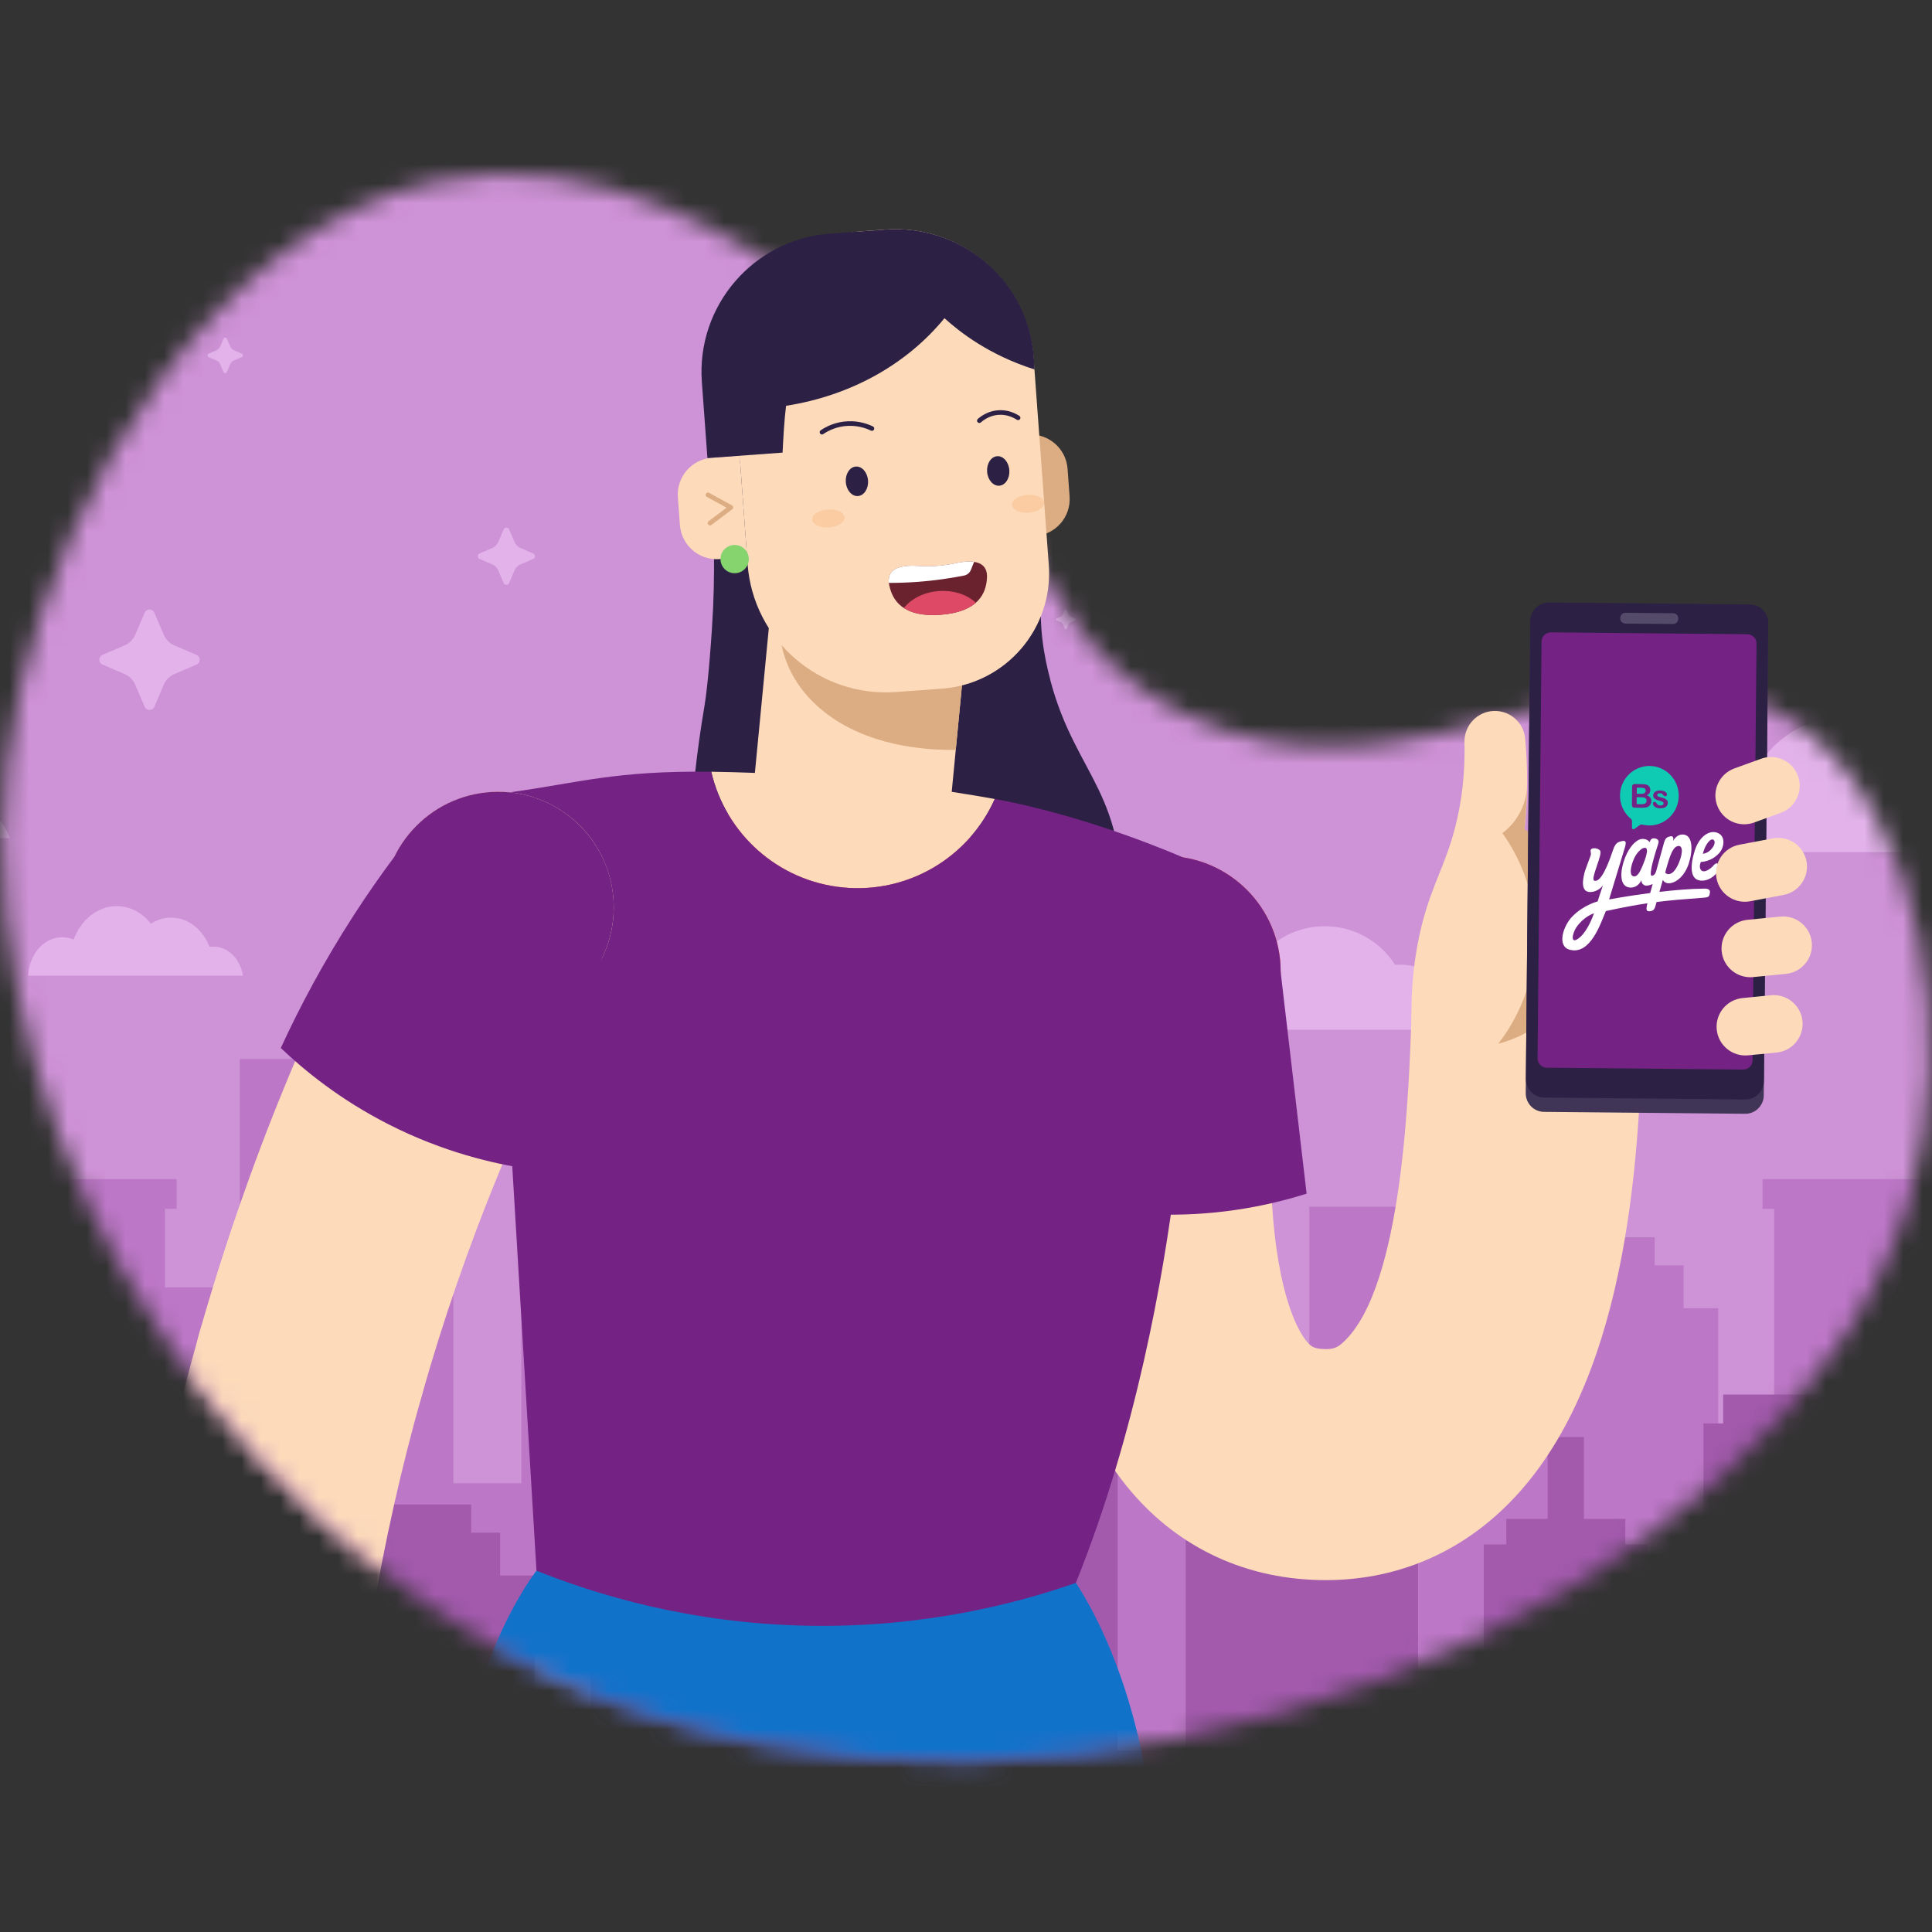 <svg width="100" height="100" viewBox="0 0 100 100" fill="none" xmlns="http://www.w3.org/2000/svg">
<rect x="0" y="0" width="100" height="100" fill="#333333" stroke="none"/>
<g clip-path="url(#clip0_707_26483)">
<mask id="mask0_707_26483" style="mask-type:alpha" maskUnits="userSpaceOnUse" x="0" y="9" width="100" height="83">
<path d="M28.758 86.856C10.468 78.371 -3.416 56.167 0.987 35.884C3.22 25.598 11.033 11.767 22.621 9.383C31.076 7.643 38.507 12.62 42.074 15.011C54.396 23.266 51.797 32.211 61.149 36.883C73.277 42.94 83.972 31.053 92.987 37.453C99.607 42.154 101.269 53.838 98.795 62.151C92.588 83.009 55.407 99.219 28.758 86.856Z" fill="#8B3D99"/>
</mask>
<g mask="url(#mask0_707_26483)">
<g clip-path="url(#clip1_707_26483)">
<rect width="153.535" height="86.364" transform="translate(-20.37 7.318)" fill="#CE92D6"/>
<g clip-path="url(#clip2_707_26483)">
<path d="M104.179 62.571V62.567H104.781V61.029H91.229V62.567H91.832V77.331H88.935V67.713H87.141V65.496H85.644V64.039H80.835V65.496H79.338V67.713H77.543V74.354H75.987V62.459H67.771V71.583H63.8V59.843H62.782V58.348H54.806V59.843H53.788V75.935H50.909V66.104H49.742V64.781H47.599V60.549H45.722V64.781H43.58V66.104H42.412V73.144H39.011V65.284H31.532V64.067H28.622V65.284H26.984V76.772H23.463L23.463 54.818H12.416L12.416 212.032H108.055V66.632H104.179V62.571Z" fill="#BD77C7"/>
</g>
<g clip-path="url(#clip3_707_26483)">
<path d="M8.54 62.571V62.567H9.141V61.029H-4.411V62.567H-3.807V77.331H-6.704V67.713H-8.499V65.496H-9.996V64.039H-14.805V65.496H-16.302V67.713H-18.096V74.354H-19.653V62.459H-27.869V71.583H-31.84V59.843H-32.858V58.348H-40.834V59.843H-41.852V75.935H-44.73V66.104H-45.898V64.781H-48.041V60.549H-49.917V64.781H-52.06V66.104H-53.227V73.144H-56.629V65.284H-64.108V64.067H-67.017V65.284H-68.656V76.772H-72.176L-72.176 54.818H-83.224L-83.224 212.032H12.416V66.632H8.54V62.571Z" fill="#BD77C7"/>
</g>
<g clip-path="url(#clip4_707_26483)">
<path d="M42.925 76.405V76.401H43.526V74.863H29.975V76.401H30.578V91.165H27.681V81.548H25.887V79.33H24.39V77.873H19.581V79.33H18.084V81.548H16.289V88.188H14.733V76.293H6.517V85.418H2.546V73.678H1.527V72.182H-6.448V73.678H-7.467V89.769H-10.345V79.938H-11.512V78.615H-13.655V74.383H-15.532V78.615H-17.675V79.938H-18.842V86.978H-22.243V79.118H-29.722V77.901H-32.632V79.118H-34.27V90.606H-37.791L-37.791 68.652H-48.838L-48.838 225.866H46.801V80.467H42.925V76.405Z" fill="#A35AAD"/>
</g>
<g clip-path="url(#clip5_707_26483)">
<path d="M138.565 76.405V76.401H139.166V74.863H125.615V76.401H126.218V91.165H123.321V81.548H121.526V79.33H120.029V77.873H115.221V79.33H113.724V81.548H111.929V88.188H110.373V76.293H102.157V85.418H98.186V73.678H97.167V72.182H89.192V73.678H88.173V89.769H85.295V79.938H84.127V78.615H81.985V74.383H80.108V78.615H77.965V79.938H76.798V86.978H73.396V79.118H65.918V77.901H63.008V79.118H61.37V90.606H57.849L57.849 68.652H46.801L46.801 225.866H142.441V80.467H138.565V76.405Z" fill="#A35AAD"/>
</g>
<path d="M0.501 43.383C0.161 42.225 -1.154 41.342 -2.763 41.25C-3.094 40.412 -4.124 39.801 -5.344 39.801C-5.952 39.801 -6.512 39.953 -6.962 40.208C-7.437 39.17 -8.745 38.425 -10.284 38.425C-12.224 38.425 -13.797 39.609 -13.797 41.071C-13.797 41.521 -13.648 41.945 -13.384 42.317C-13.562 42.432 -13.723 42.562 -13.861 42.706C-14.069 42.854 -14.237 43.034 -14.348 43.236C-14.44 43.281 -14.528 43.331 -14.613 43.383H0.501V43.383Z" fill="#E3B2EB"/>
<path d="M12.576 50.5C12.441 49.643 11.808 48.994 11.047 48.994C10.979 48.994 10.913 49 10.848 49.01C10.502 48.116 9.742 47.495 8.86 47.495C8.481 47.495 8.125 47.609 7.815 47.81C7.371 47.251 6.741 46.901 6.042 46.901C5.045 46.901 4.187 47.614 3.81 48.633C3.625 48.555 3.426 48.511 3.218 48.511C2.274 48.511 1.505 49.393 1.46 50.5H12.576Z" fill="#E3B2EB"/>
<path d="M107.979 44.103C107.992 44.045 108.004 43.988 108.014 43.929C108.335 42.038 106.779 40.284 104.54 40.013C103.385 39.873 102.274 40.156 101.424 40.721C100.974 38.844 99.171 37.321 96.798 37.033C93.782 36.668 90.986 38.438 90.554 40.985C90.531 41.118 90.516 41.251 90.507 41.383C90.5 41.382 90.494 41.381 90.487 41.38C88.43 41.131 86.524 42.337 86.229 44.075C86.227 44.084 86.226 44.093 86.225 44.103H107.979Z" fill="#E3B2EB"/>
<path d="M42.083 42.823C42.094 41.245 43.14 39.969 44.43 39.969C44.779 39.969 45.109 40.063 45.406 40.23C45.923 39.15 46.88 38.425 47.975 38.425C48.989 38.425 49.884 39.046 50.422 39.995C50.611 39.935 50.809 39.904 51.012 39.904C51.818 39.904 52.529 40.396 52.958 41.148C53.205 41.01 53.478 40.932 53.767 40.932C54.705 40.932 55.488 41.743 55.678 42.823H42.083V42.823Z" fill="#E3B2EB"/>
<path d="M61.438 53.299C61.437 53.261 61.435 53.222 61.435 53.184C61.435 51.388 62.907 49.931 64.722 49.931C64.792 49.931 64.861 49.934 64.93 49.938C65.688 48.739 67.034 47.941 68.569 47.941C70.104 47.941 71.452 48.74 72.211 49.941C72.29 49.935 72.37 49.931 72.451 49.931C73.47 49.931 74.38 50.39 74.983 51.11C75.119 51.089 75.259 51.078 75.401 51.078C76.738 51.078 77.848 52.038 78.068 53.299H61.438V53.299ZM65.883 48.879C65.955 48.821 66.029 48.768 66.116 48.706C66.036 48.761 65.959 48.819 65.883 48.879Z" fill="#E3B2EB"/>
<path d="M44.802 44.103C44.676 43.264 44.084 42.63 43.372 42.63C43.309 42.63 43.247 42.636 43.187 42.645C42.863 41.771 42.152 41.164 41.327 41.164C40.973 41.164 40.64 41.276 40.35 41.473C39.934 40.926 39.345 40.584 38.692 40.584C37.759 40.584 36.957 41.281 36.604 42.278C36.431 42.2 36.245 42.158 36.05 42.158C35.168 42.158 34.448 43.02 34.407 44.103H44.802Z" fill="#E3B2EB"/>
<g clip-path="url(#clip6_707_26483)">
<path fill-rule="evenodd" clip-rule="evenodd" d="M42.905 13.983C42.986 14.172 43.139 14.323 43.329 14.403C43.572 14.506 43.919 14.654 44.196 14.771C44.365 14.843 44.365 15.081 44.196 15.152L43.329 15.52C43.138 15.601 42.986 15.751 42.905 15.941C42.802 16.182 42.653 16.527 42.535 16.802C42.463 16.97 42.224 16.97 42.151 16.802C42.033 16.527 41.885 16.182 41.781 15.941C41.7 15.751 41.548 15.601 41.358 15.52C41.115 15.417 40.768 15.27 40.491 15.152C40.322 15.081 40.322 14.843 40.491 14.771C40.768 14.654 41.115 14.506 41.358 14.403C41.548 14.323 41.7 14.172 41.781 13.983C41.885 13.742 42.033 13.397 42.151 13.122C42.224 12.954 42.463 12.954 42.535 13.122C42.653 13.397 42.802 13.742 42.905 13.983Z" fill="#E3B2EB"/>
<path fill-rule="evenodd" clip-rule="evenodd" d="M38.315 17.813C38.345 17.884 38.402 17.94 38.473 17.97C38.564 18.008 38.694 18.064 38.797 18.107C38.861 18.134 38.861 18.223 38.797 18.25L38.473 18.387C38.402 18.417 38.345 18.474 38.315 18.544C38.276 18.635 38.221 18.763 38.177 18.866C38.15 18.929 38.06 18.929 38.033 18.866C37.989 18.763 37.934 18.635 37.895 18.544C37.865 18.474 37.808 18.417 37.737 18.387C37.646 18.349 37.516 18.294 37.413 18.25C37.349 18.223 37.349 18.134 37.413 18.107C37.516 18.064 37.646 18.008 37.737 17.97C37.808 17.94 37.865 17.883 37.895 17.813C37.934 17.723 37.989 17.594 38.033 17.491C38.06 17.428 38.15 17.428 38.177 17.491C38.221 17.594 38.276 17.723 38.315 17.813Z" fill="#E3B2EB"/>
</g>
<g clip-path="url(#clip7_707_26483)">
<path fill-rule="evenodd" clip-rule="evenodd" d="M11.917 17.936C11.955 18.024 12.026 18.095 12.114 18.132C12.227 18.181 12.388 18.25 12.517 18.304C12.595 18.338 12.595 18.449 12.517 18.483L12.114 18.655C12.026 18.692 11.955 18.763 11.917 18.852C11.869 18.964 11.8 19.126 11.745 19.254C11.712 19.333 11.601 19.333 11.567 19.254C11.512 19.126 11.443 18.964 11.395 18.852C11.357 18.763 11.287 18.692 11.198 18.655C11.085 18.607 10.924 18.538 10.796 18.483C10.717 18.449 10.717 18.338 10.796 18.304C10.924 18.25 11.085 18.181 11.198 18.132C11.287 18.095 11.357 18.024 11.395 17.936C11.443 17.823 11.512 17.662 11.567 17.533C11.601 17.454 11.712 17.454 11.745 17.533C11.8 17.662 11.869 17.823 11.917 17.936Z" fill="#E3B2EB"/>
</g>
<g clip-path="url(#clip8_707_26483)">
<path fill-rule="evenodd" clip-rule="evenodd" d="M72.132 35.928C72.17 36.017 72.24 36.087 72.329 36.125C72.442 36.173 72.603 36.242 72.731 36.297C72.81 36.33 72.81 36.441 72.731 36.475L72.329 36.647C72.24 36.685 72.17 36.755 72.132 36.844C72.084 36.957 72.015 37.118 71.96 37.247C71.926 37.325 71.815 37.325 71.782 37.247C71.727 37.118 71.658 36.957 71.61 36.844C71.572 36.755 71.501 36.685 71.413 36.647C71.3 36.599 71.139 36.53 71.01 36.475C70.931 36.441 70.931 36.33 71.01 36.297C71.139 36.242 71.3 36.173 71.413 36.125C71.501 36.087 71.572 36.016 71.61 35.928C71.658 35.815 71.727 35.654 71.782 35.525C71.815 35.447 71.926 35.447 71.96 35.525C72.015 35.654 72.084 35.815 72.132 35.928Z" fill="#E3B2EB"/>
</g>
<g clip-path="url(#clip9_707_26483)">
<path fill-rule="evenodd" clip-rule="evenodd" d="M88.365 28.411C88.403 28.5 88.474 28.57 88.562 28.608C88.675 28.656 88.836 28.725 88.965 28.78C89.043 28.814 89.043 28.925 88.965 28.958L88.562 29.13C88.473 29.168 88.403 29.238 88.365 29.327C88.317 29.44 88.248 29.601 88.193 29.73C88.16 29.808 88.048 29.808 88.015 29.73C87.96 29.601 87.891 29.44 87.843 29.327C87.805 29.238 87.734 29.168 87.646 29.13C87.533 29.082 87.372 29.013 87.243 28.958C87.165 28.925 87.165 28.814 87.243 28.78C87.372 28.725 87.533 28.656 87.646 28.608C87.735 28.57 87.805 28.5 87.843 28.411C87.891 28.298 87.96 28.137 88.015 28.008C88.048 27.93 88.16 27.93 88.193 28.008C88.248 28.137 88.317 28.298 88.365 28.411Z" fill="#E3B2EB"/>
</g>
<g clip-path="url(#clip10_707_26483)">
<path fill-rule="evenodd" clip-rule="evenodd" d="M26.63 28.052C26.691 28.195 26.805 28.308 26.947 28.369C27.128 28.447 27.388 28.557 27.595 28.646C27.721 28.7 27.721 28.879 27.595 28.933L26.947 29.209C26.804 29.27 26.691 29.383 26.63 29.526C26.553 29.707 26.442 29.967 26.354 30.174C26.3 30.3 26.121 30.3 26.067 30.174C25.978 29.967 25.867 29.707 25.79 29.526C25.729 29.383 25.616 29.27 25.473 29.209C25.292 29.132 25.032 29.021 24.826 28.933C24.699 28.879 24.699 28.7 24.826 28.646C25.032 28.557 25.292 28.447 25.473 28.369C25.616 28.308 25.729 28.195 25.79 28.052C25.867 27.871 25.978 27.611 26.067 27.405C26.121 27.278 26.3 27.278 26.354 27.405C26.442 27.611 26.553 27.871 26.63 28.052Z" fill="#E3B2EB"/>
</g>
<g clip-path="url(#clip11_707_26483)">
<path fill-rule="evenodd" clip-rule="evenodd" d="M8.476 32.853C8.582 33.103 8.782 33.302 9.032 33.409C9.351 33.545 9.807 33.74 10.17 33.895C10.392 33.99 10.392 34.304 10.17 34.399L9.032 34.885C8.782 34.991 8.582 35.191 8.476 35.441C8.34 35.76 8.145 36.216 7.99 36.579C7.895 36.801 7.581 36.801 7.486 36.579C7.331 36.216 7.136 35.76 7 35.441C6.893 35.191 6.694 34.991 6.444 34.885C6.125 34.749 5.669 34.554 5.306 34.399C5.083 34.304 5.083 33.99 5.306 33.895C5.669 33.74 6.125 33.545 6.444 33.409C6.694 33.302 6.893 33.103 7 32.853C7.136 32.534 7.331 32.078 7.486 31.715C7.581 31.492 7.895 31.492 7.99 31.715C8.145 32.078 8.34 32.534 8.476 32.853Z" fill="#E3B2EB"/>
</g>
<g clip-path="url(#clip12_707_26483)">
<path fill-rule="evenodd" clip-rule="evenodd" d="M83.724 15.66C83.831 15.91 84.03 16.11 84.28 16.216C84.599 16.352 85.055 16.547 85.418 16.702C85.641 16.797 85.64 17.111 85.418 17.206L84.28 17.692C84.03 17.799 83.831 17.998 83.724 18.248C83.588 18.567 83.393 19.023 83.238 19.386C83.143 19.609 82.829 19.609 82.734 19.386C82.579 19.023 82.384 18.567 82.248 18.248C82.142 17.998 81.942 17.799 81.692 17.692C81.373 17.556 80.917 17.361 80.554 17.206C80.332 17.111 80.332 16.797 80.554 16.702C80.917 16.547 81.373 16.352 81.692 16.216C81.942 16.11 82.142 15.91 82.248 15.66C82.384 15.341 82.579 14.885 82.734 14.522C82.829 14.3 83.143 14.3 83.238 14.522C83.393 14.885 83.588 15.341 83.724 15.66Z" fill="#E3B2EB"/>
</g>
<g clip-path="url(#clip13_707_26483)">
<path fill-rule="evenodd" clip-rule="evenodd" d="M63.975 19.215C64.013 19.304 64.084 19.374 64.172 19.412C64.285 19.46 64.446 19.529 64.575 19.584C64.654 19.617 64.653 19.729 64.575 19.762L64.172 19.934C64.084 19.972 64.013 20.042 63.975 20.131C63.927 20.244 63.858 20.405 63.803 20.534C63.77 20.612 63.659 20.612 63.625 20.534C63.57 20.405 63.501 20.244 63.453 20.131C63.416 20.042 63.345 19.972 63.256 19.934C63.144 19.886 62.982 19.817 62.854 19.762C62.775 19.729 62.775 19.617 62.854 19.584C62.982 19.529 63.144 19.46 63.256 19.412C63.345 19.374 63.416 19.303 63.453 19.215C63.501 19.102 63.57 18.941 63.625 18.812C63.659 18.734 63.77 18.734 63.803 18.812C63.858 18.941 63.927 19.102 63.975 19.215Z" fill="#E3B2EB"/>
</g>
<g clip-path="url(#clip14_707_26483)">
<path fill-rule="evenodd" clip-rule="evenodd" d="M50.454 33.489C50.514 33.631 50.628 33.745 50.77 33.806C50.951 33.883 51.209 33.994 51.415 34.082C51.541 34.136 51.541 34.315 51.415 34.369L50.77 34.646C50.628 34.707 50.514 34.82 50.454 34.963C50.377 35.145 50.266 35.404 50.178 35.611C50.124 35.738 49.946 35.738 49.892 35.611C49.804 35.404 49.694 35.145 49.617 34.963C49.556 34.82 49.443 34.707 49.301 34.646C49.12 34.569 48.861 34.458 48.655 34.369C48.529 34.315 48.529 34.136 48.655 34.082C48.861 33.994 49.12 33.883 49.301 33.806C49.443 33.745 49.556 33.631 49.617 33.489C49.694 33.307 49.804 33.047 49.892 32.84C49.946 32.714 50.124 32.714 50.178 32.84C50.266 33.047 50.377 33.307 50.454 33.489Z" fill="#E3B2EB"/>
<path fill-rule="evenodd" clip-rule="evenodd" d="M52.092 28.398C52.128 28.484 52.196 28.552 52.282 28.589C52.391 28.636 52.547 28.703 52.672 28.756C52.748 28.789 52.747 28.897 52.672 28.929L52.282 29.096C52.196 29.133 52.128 29.201 52.092 29.287C52.045 29.397 51.978 29.554 51.925 29.678C51.893 29.755 51.785 29.755 51.753 29.678C51.7 29.554 51.633 29.397 51.586 29.287C51.55 29.201 51.481 29.133 51.396 29.096C51.287 29.049 51.131 28.983 51.006 28.929C50.93 28.897 50.93 28.789 51.006 28.756C51.131 28.703 51.287 28.636 51.396 28.589C51.481 28.552 51.55 28.484 51.586 28.398C51.633 28.288 51.7 28.132 51.753 28.007C51.785 27.93 51.893 27.93 51.925 28.007C51.978 28.132 52.045 28.288 52.092 28.398Z" fill="#E3B2EB"/>
<path fill-rule="evenodd" clip-rule="evenodd" d="M55.311 31.805C55.332 31.854 55.372 31.893 55.421 31.914C55.484 31.941 55.573 31.98 55.645 32.011C55.689 32.029 55.689 32.091 55.645 32.11L55.421 32.206C55.371 32.227 55.332 32.267 55.311 32.316C55.284 32.379 55.246 32.469 55.215 32.541C55.197 32.585 55.135 32.585 55.116 32.541C55.086 32.469 55.047 32.379 55.021 32.316C55 32.267 54.96 32.227 54.911 32.206C54.848 32.179 54.758 32.141 54.687 32.11C54.643 32.091 54.643 32.029 54.687 32.011C54.758 31.98 54.848 31.941 54.911 31.914C54.96 31.893 55 31.854 55.021 31.805C55.047 31.741 55.086 31.651 55.116 31.579C55.135 31.535 55.197 31.535 55.215 31.579C55.246 31.651 55.284 31.741 55.311 31.805Z" fill="#E3B2EB"/>
</g>
</g>
</g>
<mask id="mask1_707_26483" style="mask-type:alpha" maskUnits="userSpaceOnUse" x="0" y="5" width="100" height="87">
<path d="M28.758 86.856C10.468 78.371 -3.416 56.167 0.987 35.884C0.987 25.163 0.987 5.719 0.987 5.719L42.003 5.719L100 6.308C100 24.322 100 42.083 98.795 62.152C92.588 83.009 55.407 99.219 28.758 86.856Z" fill="#8B3D99"/>
</mask>
<g mask="url(#mask1_707_26483)">
<g clip-path="url(#clip15_707_26483)">
<path d="M41.532 95.06C49.132 95.06 55.292 88.899 55.292 81.299C55.292 73.699 49.132 67.538 41.532 67.538C33.932 67.538 27.771 73.699 27.771 81.299C27.771 88.899 33.932 95.06 41.532 95.06Z" fill="#DE4A65"/>
<path d="M40.204 100.601L23.17 100.551C22.713 90.329 25.929 83.76 27.766 81.299H55.249C57.086 83.76 60.303 90.329 59.846 100.551L42.811 100.601H40.204Z" fill="#1172C9"/>
<path d="M54.367 35.203C54.027 33.911 53.769 32.486 53.905 30.563C54.042 28.64 53.831 24.965 53.671 22.712C48.041 23.188 42.409 23.659 36.765 23.951C36.909 26.55 37.031 28.757 36.909 31.489C36.856 32.66 36.663 35.37 36.464 36.539C35.672 41.2 35.386 46.141 36.074 49.573C36.95 53.928 39.518 56.052 42.672 58.307C50.196 60.73 57.493 55.167 58 47.722C58.456 41.045 55.692 40.237 54.364 35.205L54.367 35.203Z" fill="#2C2044"/>
<path d="M68.702 81.787C64.509 81.808 61.02 80.098 58.562 77.219C52.667 70.322 53.685 58.168 54.35 49.807C54.613 46.517 57.497 44.061 60.786 44.324C64.076 44.587 66.533 47.466 66.269 50.759C66.018 53.895 65.59 57.838 65.827 62.069C66.119 67.278 67.298 69.038 67.652 69.451C67.853 69.686 67.987 69.791 68.434 69.822C69.001 69.863 69.223 69.75 69.512 69.487C72.648 66.629 72.923 56.248 73.066 52.46C73.191 49.159 75.979 46.591 79.267 46.711C82.568 46.835 85.141 49.611 85.017 52.912C85.009 53.093 85.005 53.335 84.997 53.624C84.813 61.49 83.842 72.608 77.565 78.326C75.087 80.584 72.04 81.768 68.699 81.787H68.702Z" fill="#FCDABA"/>
<path d="M79.043 58.666C82.345 58.666 85.022 55.989 85.022 52.687C85.022 49.385 82.345 46.708 79.043 46.708C75.741 46.708 73.064 49.385 73.064 52.687C73.064 55.989 75.741 58.666 79.043 58.666Z" fill="#FCDABA"/>
<path d="M77.73 44.752L74.793 48.48L83.292 56.891L89.395 56.86L89.333 44.692L77.73 44.752Z" fill="#FCDABA"/>
<path d="M73.064 52.718C73.04 51.747 73.081 50.26 73.449 48.502C73.937 46.184 74.635 45.158 75.183 43.312C75.525 42.152 75.85 40.529 75.8 38.426C75.778 37.544 76.472 36.81 77.354 36.798C78.17 36.788 78.866 37.403 78.942 38.216C79.086 39.751 79.081 41.327 78.909 42.93C79.425 43.432 80.497 44.616 80.875 46.447C81.568 49.805 79.32 52.383 79.043 52.687L73.064 52.718Z" fill="#FCDABA"/>
<path d="M77.555 54.017C78.026 53.411 79.461 51.419 79.48 48.495C79.499 45.704 78.222 43.759 77.763 43.123C77.988 42.956 78.383 42.614 78.679 42.047C78.983 41.468 79.033 40.935 79.04 40.655C79.031 41.112 79.009 41.583 78.978 42.071C78.959 42.363 78.935 42.65 78.909 42.929C80.987 44.032 82.262 46.196 82.166 48.471C82.056 51.063 80.183 53.345 77.555 54.019V54.017Z" fill="#DCAC82"/>
<g clip-path="url(#clip16_707_26483)">
<path d="M91.292 56.695L91.518 32.999C91.523 32.467 91.098 32.032 90.57 32.027L80.164 31.928C79.635 31.922 79.202 32.35 79.197 32.882L78.972 56.578C78.967 57.11 79.391 57.546 79.92 57.551L90.326 57.65C90.854 57.655 91.287 57.227 91.292 56.695Z" fill="#403556"/>
<path d="M91.299 55.952L91.525 32.256C91.53 31.724 91.106 31.289 90.577 31.284L80.171 31.184C79.642 31.179 79.209 31.607 79.204 32.139L78.979 55.835C78.974 56.367 79.398 56.803 79.927 56.808L90.333 56.907C90.862 56.912 91.294 56.484 91.299 55.952Z" fill="#2C2044"/>
<path d="M90.711 54.886L90.917 33.311C90.919 33.047 90.708 32.831 90.446 32.828L80.269 32.731C80.007 32.729 79.792 32.941 79.79 33.205L79.584 54.78C79.582 55.044 79.793 55.261 80.055 55.263L90.231 55.36C90.494 55.362 90.709 55.15 90.711 54.886Z" fill="#742384"/>
<path d="M84.122 32.275L86.603 32.299C86.747 32.3 86.865 32.184 86.867 32.038L86.867 32.006C86.868 31.861 86.752 31.743 86.608 31.741L84.127 31.718C83.983 31.716 83.865 31.833 83.864 31.978L83.863 32.01C83.862 32.155 83.978 32.274 84.122 32.275Z" fill="#544A69"/>
<path d="M88.229 45.994C87.495 46.001 86.662 46.073 85.891 46.164C85.98 45.851 86.069 45.542 86.069 45.542C86.069 45.542 86.155 45.735 86.404 45.718C86.757 45.694 87.19 45.35 87.404 44.715C87.631 44.039 87.619 43.27 87.169 43.201C86.805 43.146 86.628 43.47 86.602 43.535C86.602 43.535 86.682 43.239 86.45 43.289C86.228 43.336 86.187 43.436 86.13 43.614C86.12 43.646 85.927 44.348 85.724 45.087C85.721 45.092 85.719 45.098 85.717 45.104C85.667 45.271 85.571 45.326 85.501 45.33C85.278 45.343 85.772 43.853 85.81 43.74C85.86 43.592 85.889 43.479 85.727 43.415C85.618 43.371 85.467 43.385 85.421 43.504C85.402 43.554 85.388 43.591 85.388 43.591C85.388 43.591 85.265 43.401 84.987 43.424C84.709 43.447 84.355 43.786 84.117 44.384C83.879 44.983 83.77 45.843 84.32 45.934C84.599 45.98 84.835 45.821 84.96 45.556C84.96 45.556 84.937 45.734 85.12 45.823C85.192 45.858 85.372 45.846 85.542 45.751C85.496 45.92 85.453 46.08 85.414 46.223C84.224 46.378 83.287 46.555 83.287 46.555C83.287 46.554 83.96 44.33 84.111 43.84C84.238 43.431 84.005 43.518 83.834 43.567C83.651 43.618 83.563 43.773 83.469 44.055C83.058 45.285 82.741 45.666 82.514 45.581C82.306 45.503 82.975 44.199 82.819 44.025C82.684 43.873 82.402 43.879 82.348 43.967C82.293 44.055 82.372 44.136 82.337 44.261C82.301 44.386 82.032 45.061 82.003 45.212C81.974 45.363 81.737 46.202 82.342 46.172C82.699 46.153 82.946 45.882 82.973 45.806C82.858 46.132 82.694 46.658 82.694 46.658C82.694 46.658 81.961 46.836 81.373 47.448C80.906 47.933 80.568 48.986 81.258 49.161C82.329 49.432 82.852 47.777 83.119 47.156C83.991 46.968 84.656 46.844 85.271 46.752C85.262 46.789 85.255 46.813 85.253 46.824C85.195 47.083 85.206 47.187 85.407 47.164C85.623 47.139 85.651 47.027 85.725 46.756C85.729 46.737 85.736 46.714 85.743 46.688C86.472 46.595 87.187 46.539 88.171 46.466C88.476 46.443 88.473 46.391 88.505 46.207C88.541 45.998 88.302 45.994 88.229 45.994ZM86.369 44.544C86.52 44.059 86.657 43.866 86.785 43.812C87.088 43.684 87.142 44.069 86.903 44.651C86.626 45.324 86.311 45.306 86.191 45.171C86.191 45.171 86.209 45.056 86.369 44.544ZM85.014 44.825C84.881 45.141 84.757 45.363 84.59 45.362C84.35 45.362 84.36 44.997 84.535 44.539C84.682 44.154 84.946 43.914 85.088 43.887C85.229 43.861 85.393 43.923 85.014 44.825ZM81.806 48.488C81.231 48.998 81.381 48.293 81.597 47.99C82.005 47.414 82.504 47.272 82.504 47.272C82.244 48.019 81.924 48.383 81.806 48.488Z" fill="white"/>
<path d="M89.006 44.133C89.224 43.882 89.328 43.344 88.968 43.142C88.533 42.898 87.958 43.259 87.714 44.046C87.498 44.746 87.412 45.608 88.123 45.583C88.474 45.57 88.778 45.318 88.89 45.129C88.944 45.038 88.966 44.893 88.958 44.828C88.933 44.647 88.825 44.62 88.637 44.856C88.591 44.907 88.223 45.233 88.046 45.036C87.918 44.893 88.029 44.617 88.034 44.617C88.268 44.602 88.678 44.51 89.006 44.133ZM88.489 43.515C88.687 43.331 88.873 43.556 88.642 43.873C88.41 44.194 88.142 44.183 88.139 44.194C88.168 44.067 88.272 43.716 88.489 43.515Z" fill="white"/>
<path d="M85.162 41.31C85.12 41.282 85.056 41.267 84.97 41.266L84.716 41.264L84.712 41.621L84.975 41.624C85.141 41.625 85.224 41.566 85.225 41.445C85.226 41.383 85.205 41.338 85.162 41.31Z" fill="#10CBB4"/>
<path d="M85.314 39.648C84.544 39.677 83.91 40.297 83.855 41.075C83.819 41.602 84.044 42.078 84.414 42.381C84.453 42.413 84.475 42.46 84.474 42.509L84.471 42.849C84.471 42.875 84.485 42.899 84.507 42.911L84.517 42.916C84.538 42.928 84.565 42.926 84.585 42.912L84.875 42.705C84.913 42.678 84.96 42.669 85.005 42.68C85.118 42.708 85.235 42.724 85.356 42.725C86.196 42.733 86.882 42.05 86.891 41.2C86.899 40.327 86.186 39.616 85.314 39.648ZM85.419 41.65C85.384 41.704 85.337 41.745 85.278 41.77C85.241 41.785 85.199 41.796 85.151 41.802C85.103 41.808 85.047 41.81 84.983 41.81L84.614 41.806C84.561 41.806 84.523 41.794 84.5 41.769C84.478 41.745 84.467 41.706 84.467 41.653L84.476 40.733C84.476 40.679 84.488 40.64 84.512 40.617C84.536 40.593 84.573 40.582 84.626 40.582L85.017 40.586C85.075 40.587 85.125 40.591 85.167 40.598C85.209 40.606 85.247 40.62 85.28 40.641C85.309 40.659 85.334 40.681 85.356 40.708C85.377 40.734 85.394 40.764 85.405 40.796C85.416 40.828 85.421 40.862 85.421 40.897C85.42 41.02 85.359 41.109 85.237 41.164C85.396 41.217 85.474 41.318 85.473 41.465C85.472 41.534 85.455 41.595 85.419 41.65ZM86.279 41.706C86.248 41.751 86.203 41.785 86.144 41.807C86.084 41.83 86.012 41.841 85.928 41.84C85.847 41.839 85.778 41.826 85.72 41.8C85.663 41.775 85.621 41.743 85.594 41.705C85.566 41.667 85.553 41.63 85.553 41.592C85.554 41.567 85.562 41.545 85.58 41.528C85.598 41.51 85.62 41.501 85.647 41.502C85.671 41.502 85.689 41.508 85.702 41.52C85.714 41.531 85.726 41.548 85.737 41.569C85.76 41.61 85.787 41.641 85.819 41.661C85.851 41.681 85.895 41.692 85.95 41.692C85.996 41.693 86.032 41.683 86.062 41.663C86.091 41.643 86.105 41.62 86.105 41.594C86.106 41.553 86.091 41.524 86.061 41.505C86.032 41.487 85.983 41.469 85.914 41.452C85.837 41.431 85.774 41.41 85.725 41.388C85.677 41.367 85.638 41.338 85.61 41.303C85.581 41.267 85.567 41.224 85.567 41.173C85.567 41.127 85.581 41.084 85.609 41.044C85.636 41.003 85.676 40.971 85.729 40.948C85.781 40.924 85.845 40.913 85.919 40.913C85.977 40.914 86.03 40.92 86.076 40.933C86.122 40.946 86.161 40.963 86.192 40.984C86.222 41.005 86.246 41.027 86.262 41.053C86.278 41.078 86.286 41.102 86.285 41.126C86.285 41.152 86.276 41.174 86.259 41.19C86.242 41.207 86.217 41.215 86.185 41.215C86.162 41.215 86.142 41.208 86.126 41.194C86.11 41.181 86.091 41.16 86.071 41.133C86.054 41.111 86.034 41.093 86.011 41.08C85.988 41.066 85.957 41.059 85.918 41.059C85.877 41.058 85.843 41.067 85.816 41.084C85.789 41.101 85.775 41.123 85.775 41.149C85.775 41.173 85.784 41.193 85.804 41.208C85.824 41.224 85.85 41.237 85.884 41.247C85.917 41.257 85.963 41.27 86.022 41.285C86.091 41.303 86.148 41.324 86.192 41.348C86.236 41.373 86.269 41.401 86.292 41.434C86.314 41.467 86.326 41.504 86.325 41.546C86.325 41.608 86.309 41.662 86.279 41.706Z" fill="#10CBB4"/>
<path d="M85.083 41.072C85.117 41.061 85.142 41.039 85.16 41.006C85.174 40.983 85.181 40.957 85.181 40.928C85.182 40.866 85.16 40.825 85.117 40.804C85.074 40.783 85.008 40.773 84.919 40.772L84.721 40.77L84.717 41.086L84.942 41.088C85.003 41.089 85.05 41.083 85.083 41.072Z" fill="#10CBB4"/>
</g>
<path d="M92.171 42.073C92.945 41.793 93.344 40.938 93.064 40.165C92.784 39.391 91.929 38.992 91.156 39.272L89.77 39.774C88.997 40.055 88.597 40.909 88.878 41.683C89.158 42.456 90.013 42.856 90.786 42.576L92.171 42.073Z" fill="#FCDABA"/>
<path d="M92.317 46.321C93.126 46.168 93.657 45.389 93.504 44.58C93.351 43.772 92.571 43.24 91.763 43.394L90.033 43.721C89.225 43.874 88.694 44.654 88.847 45.463C89 46.271 89.78 46.802 90.588 46.649L92.317 46.321Z" fill="#FCDABA"/>
<path d="M92.441 50.408C93.259 50.328 93.858 49.599 93.778 48.78C93.698 47.961 92.969 47.362 92.15 47.442L90.451 47.609C89.632 47.689 89.033 48.418 89.113 49.237C89.193 50.056 89.922 50.654 90.741 50.574L92.441 50.408Z" fill="#FCDABA"/>
<path d="M91.958 54.48C92.777 54.4 93.376 53.671 93.296 52.852C93.216 52.033 92.487 51.434 91.668 51.514L90.195 51.659C89.376 51.739 88.777 52.468 88.857 53.287C88.937 54.105 89.666 54.704 90.485 54.624L91.958 54.48Z" fill="#FCDABA"/>
<path d="M60.882 44.33L26.364 41.012C23.077 40.697 20.157 43.105 19.841 46.392C19.525 49.679 21.933 52.599 25.22 52.915L59.738 56.233C63.025 56.549 65.945 54.14 66.261 50.853C66.577 47.566 64.169 44.646 60.882 44.33Z" fill="#DE4A65"/>
<path d="M49.261 40.985L50.335 29.819L40.147 28.839L39.073 40.005C38.308 39.976 37.552 39.955 36.813 39.945C37.555 43.15 40.264 45.61 43.643 45.936C47.025 46.261 50.153 44.362 51.49 41.356C50.763 41.224 50.017 41.102 49.261 40.985Z" fill="#FCDABA"/>
<path d="M67.63 61.784C65.899 62.33 63.297 62.93 60.109 62.868C57.289 62.813 54.972 62.263 53.351 61.741C53.305 59.371 53.406 56.733 53.76 53.883C53.917 52.618 54.111 51.41 54.331 50.267C58.315 50.279 62.302 50.291 66.286 50.303C66.734 54.129 67.183 57.958 67.63 61.784Z" fill="#742384"/>
<path d="M60.307 56.262C63.609 56.262 66.286 53.586 66.286 50.283C66.286 46.981 63.609 44.305 60.307 44.305C57.005 44.305 54.329 46.981 54.329 50.283C54.329 53.586 57.005 56.262 60.307 56.262Z" fill="#742384"/>
<path d="M60.408 50.295C61.35 53.632 61.159 58.532 60.857 60.954C60.217 66.12 58.801 74.168 55.687 81.93C52.683 82.978 47.903 84.243 41.943 84.15C35.703 84.052 30.779 82.504 27.768 81.299C27.204 71.865 26.637 62.432 26.073 52.998C26.073 52.998 26.336 45.398 26.362 41.014C30.012 40.512 31.805 39.885 36.813 39.945C37.554 43.152 40.264 45.61 43.643 45.936C47.025 46.261 50.155 44.362 51.49 41.356C56.419 42.25 61.221 44.376 61.221 44.376C60.951 46.349 60.678 48.322 60.408 50.295Z" fill="#742384"/>
<path d="M11.989 100.974C15.291 100.974 17.968 98.297 17.968 94.995C17.968 91.693 15.291 89.016 11.989 89.016C8.687 89.016 6.011 91.693 6.011 94.995C6.011 98.297 8.687 100.974 11.989 100.974Z" fill="#FCDABA"/>
<path d="M16.079 76.581C19.381 76.581 22.058 73.904 22.058 70.602C22.058 67.3 19.381 64.623 16.079 64.623C12.777 64.623 10.1 67.3 10.1 70.602C10.1 73.904 12.777 76.581 16.079 76.581Z" fill="#FCDABA"/>
<path d="M10.947 100.883C8.005 100.367 5.848 97.717 6.02 94.66C6.508 85.977 7.957 77.334 10.327 68.971C12.776 60.325 16.215 51.95 20.551 44.078C22.144 41.186 25.781 40.132 28.672 41.724C31.564 43.317 32.618 46.952 31.026 49.846C27.128 56.925 24.033 64.456 21.833 72.23C19.702 79.752 18.399 87.524 17.961 95.332C17.777 98.63 14.952 101.151 11.657 100.967C11.415 100.952 11.181 100.926 10.949 100.885L10.947 100.883Z" fill="#FCDABA"/>
<path d="M27.369 60.505C25.573 60.242 22.969 59.646 20.125 58.202C17.612 56.925 15.766 55.418 14.534 54.244C15.524 52.092 16.765 49.76 18.325 47.349C19.018 46.278 19.719 45.276 20.415 44.343C23.997 46.091 27.577 47.837 31.16 49.585C29.895 53.225 28.632 56.865 27.367 60.505H27.369Z" fill="#742384"/>
<path d="M25.788 52.94C29.09 52.94 31.767 50.264 31.767 46.962C31.767 43.66 29.09 40.983 25.788 40.983C22.486 40.983 19.81 43.66 19.81 46.962C19.81 50.264 22.486 52.94 25.788 52.94Z" fill="#742384"/>
<path d="M36.854 23.691L38.285 23.587L38.67 28.834L37.239 28.939C36.185 29.016 35.268 28.224 35.191 27.17L35.086 25.739C35.009 24.685 35.8 23.769 36.854 23.691Z" fill="#FCDABA"/>
<path d="M36.751 27.193C36.715 27.193 36.679 27.177 36.655 27.146C36.615 27.093 36.627 27.019 36.679 26.978L37.61 26.277L36.586 25.72C36.529 25.689 36.507 25.615 36.538 25.558C36.569 25.5 36.643 25.479 36.701 25.51L37.887 26.158C37.923 26.177 37.947 26.213 37.949 26.253C37.952 26.294 37.935 26.332 37.901 26.359L36.823 27.172C36.801 27.189 36.775 27.196 36.751 27.196V27.193Z" fill="#DCAC82"/>
<path d="M51.779 22.602L53.209 22.497C54.264 22.42 55.18 23.212 55.257 24.264L55.362 25.694C55.438 26.749 54.647 27.665 53.594 27.741L52.164 27.846L51.779 22.599V22.602Z" fill="#DCAC82"/>
<path d="M49.909 34.258L49.471 38.814C47.695 38.835 44.858 38.56 42.704 36.879C40.986 35.542 40.57 33.985 40.448 33.347L49.909 34.255V34.258Z" fill="#DCAC82"/>
<path d="M44.626 11.968L45.819 11.881C49.769 11.591 53.209 14.562 53.498 18.512L54.285 29.245C54.526 32.536 52.05 35.404 48.759 35.645L46.374 35.819C42.424 36.109 38.983 33.138 38.694 29.188L37.995 19.648C37.706 15.698 40.676 12.258 44.626 11.968Z" fill="#FCDABA"/>
<path d="M44.41 25.675C44.727 25.652 44.959 25.291 44.929 24.87C44.898 24.448 44.615 24.126 44.298 24.149C43.98 24.172 43.748 24.533 43.779 24.954C43.81 25.376 44.092 25.699 44.41 25.675Z" fill="#2C2044"/>
<path d="M51.724 25.14C52.041 25.117 52.274 24.756 52.243 24.335C52.212 23.913 51.93 23.59 51.612 23.613C51.295 23.637 51.062 23.997 51.093 24.419C51.124 24.84 51.407 25.163 51.724 25.14Z" fill="#2C2044"/>
<path d="M42.546 22.489C42.507 22.489 42.469 22.47 42.448 22.437C42.409 22.382 42.424 22.308 42.479 22.272C42.77 22.073 43.251 21.832 43.89 21.805C44.456 21.781 44.904 21.939 45.184 22.073C45.243 22.102 45.267 22.174 45.239 22.233C45.21 22.293 45.138 22.317 45.078 22.288C44.822 22.164 44.416 22.023 43.899 22.042C43.318 22.066 42.88 22.286 42.613 22.468C42.591 22.482 42.57 22.489 42.546 22.489Z" fill="#2C2044"/>
<path d="M50.691 21.894C50.658 21.894 50.624 21.88 50.6 21.853C50.557 21.803 50.562 21.729 50.612 21.683C50.813 21.509 51.148 21.291 51.593 21.241C52.1 21.183 52.509 21.365 52.762 21.526C52.817 21.561 52.834 21.636 52.798 21.691C52.762 21.745 52.688 21.762 52.633 21.726C52.411 21.585 52.054 21.427 51.619 21.478C51.234 21.521 50.942 21.712 50.768 21.865C50.746 21.884 50.718 21.894 50.689 21.894H50.691Z" fill="#2C2044"/>
<path d="M42.908 27.298C43.368 27.264 43.725 27.03 43.707 26.774C43.688 26.518 43.3 26.339 42.84 26.372C42.381 26.406 42.023 26.64 42.042 26.896C42.061 27.152 42.449 27.331 42.908 27.298Z" fill="#FBCCA1"/>
<path d="M53.25 26.539C53.709 26.506 54.067 26.271 54.048 26.016C54.03 25.76 53.642 25.58 53.182 25.614C52.722 25.648 52.365 25.882 52.383 26.137C52.402 26.393 52.79 26.573 53.25 26.539Z" fill="#FBCCA1"/>
<path d="M38.026 29.671C38.43 29.671 38.758 29.343 38.758 28.939C38.758 28.535 38.43 28.207 38.026 28.207C37.622 28.207 37.294 28.535 37.294 28.939C37.294 29.343 37.622 29.671 38.026 29.671Z" fill="#85D46E"/>
<path d="M45.829 11.883L42.959 12.093C39.009 12.383 36.038 15.822 36.328 19.773L36.617 23.711L40.506 23.427C40.551 22.54 40.594 21.743 40.687 21.004C44.083 20.471 46.956 18.826 48.886 16.47C49.675 17.187 51.205 18.383 53.547 19.122C53.537 18.799 53.513 18.479 53.477 18.158C53.04 14.361 49.644 11.603 45.832 11.883H45.829Z" fill="#2C2044"/>
<path d="M48.496 29.293C48.178 29.317 47.86 29.317 47.544 29.296C46.367 29.214 45.877 29.563 46.028 30.29C46.186 31.058 46.719 31.965 48.682 31.821C50.646 31.675 51.04 30.702 51.086 29.92C51.129 29.181 50.593 28.906 49.44 29.157C49.132 29.224 48.816 29.269 48.498 29.293H48.496Z" fill="#6B222F"/>
<path d="M50.505 31.199C50.146 31.515 49.577 31.754 48.68 31.821C47.783 31.883 47.185 31.733 46.786 31.469C47.159 30.994 47.817 30.651 48.589 30.594C49.361 30.537 50.065 30.781 50.505 31.197V31.199Z" fill="#DE4A65"/>
<path d="M50.419 29.083L50.254 29.496C50.194 29.649 50.06 29.757 49.902 29.791C49.235 29.922 48.422 30.049 47.487 30.118C46.956 30.157 46.458 30.171 46.006 30.171C45.932 29.525 46.429 29.217 47.542 29.293C47.857 29.312 48.175 29.315 48.493 29.291C48.812 29.267 49.13 29.221 49.436 29.154C49.837 29.068 50.163 29.044 50.419 29.08V29.083Z" fill="white"/>
</g>
</g>
</g>
<defs>
<clipPath id="clip0_707_26483">
<rect width="100" height="100" fill="white"/>
</clipPath>
<clipPath id="clip1_707_26483">
<rect width="153.535" height="86.364" fill="white" transform="translate(-20.37 7.318)"/>
</clipPath>
<clipPath id="clip2_707_26483">
<rect width="95.64" height="157.214" fill="white" transform="translate(12.416 54.818)"/>
</clipPath>
<clipPath id="clip3_707_26483">
<rect width="95.64" height="157.214" fill="white" transform="translate(-83.224 54.818)"/>
</clipPath>
<clipPath id="clip4_707_26483">
<rect width="95.64" height="157.214" fill="white" transform="translate(-48.838 68.652)"/>
</clipPath>
<clipPath id="clip5_707_26483">
<rect width="95.64" height="157.214" fill="white" transform="translate(46.801 68.652)"/>
</clipPath>
<clipPath id="clip6_707_26483">
<rect width="6.957" height="5.918" fill="white" transform="translate(37.365 12.996)"/>
</clipPath>
<clipPath id="clip7_707_26483">
<rect width="1.839" height="1.839" fill="white" transform="translate(10.737 17.474)"/>
</clipPath>
<clipPath id="clip8_707_26483">
<rect width="1.839" height="1.839" fill="white" transform="translate(70.951 35.466)"/>
</clipPath>
<clipPath id="clip9_707_26483">
<rect width="1.839" height="1.839" fill="white" transform="translate(87.184 27.95)"/>
</clipPath>
<clipPath id="clip10_707_26483">
<rect width="2.959" height="2.959" fill="white" transform="translate(24.731 27.31)"/>
</clipPath>
<clipPath id="clip11_707_26483">
<rect width="5.198" height="5.198" fill="white" transform="translate(5.139 31.548)"/>
</clipPath>
<clipPath id="clip12_707_26483">
<rect width="5.198" height="5.198" fill="white" transform="translate(80.387 14.355)"/>
</clipPath>
<clipPath id="clip13_707_26483">
<rect width="1.839" height="1.839" fill="white" transform="translate(62.795 18.753)"/>
</clipPath>
<clipPath id="clip14_707_26483">
<rect width="7.117" height="7.757" fill="white" transform="translate(48.561 27.95)"/>
</clipPath>
<clipPath id="clip15_707_26483">
<rect width="89.407" height="168.312" fill="white" transform="translate(4.377 11.864)"/>
</clipPath>
<clipPath id="clip16_707_26483">
<rect width="12.321" height="26.367" fill="white" transform="translate(79.213 31.175) rotate(0.545)"/>
</clipPath>
</defs>
</svg>
